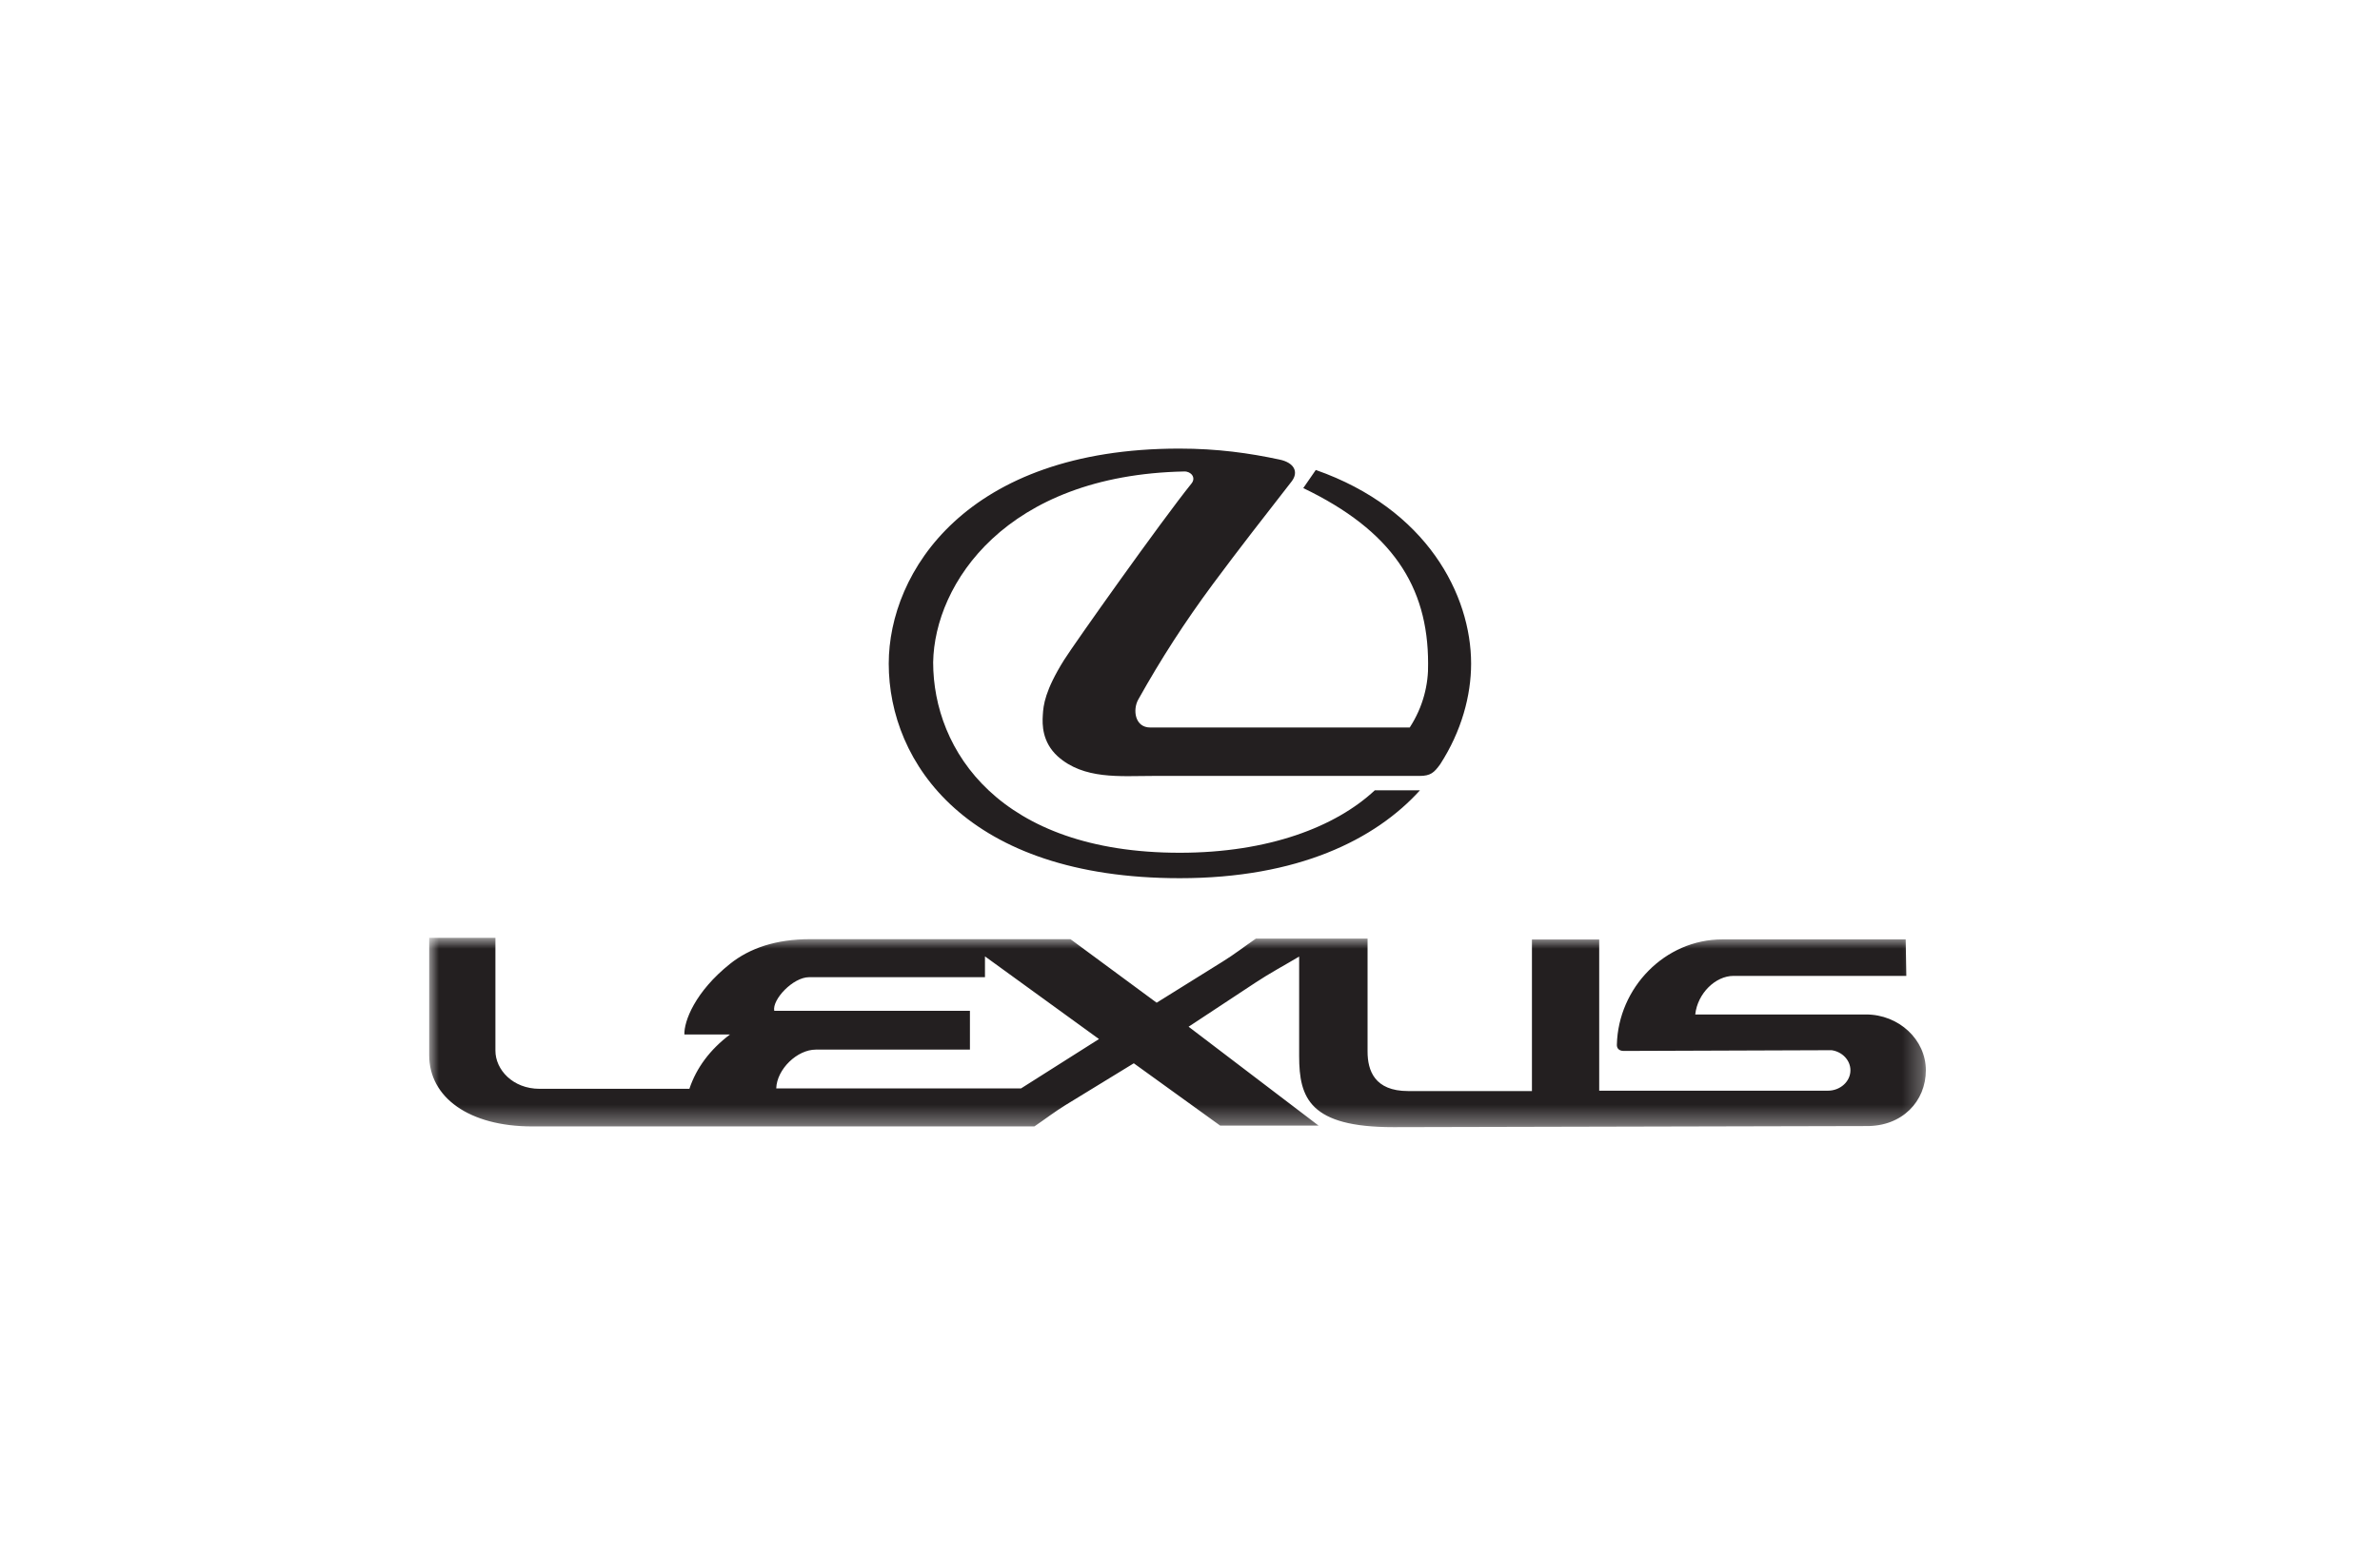 <?xml version="1.0" encoding="UTF-8"?>
<svg width="122px" height="80px" viewBox="0 0 122 80" version="1.1" xmlns="http://www.w3.org/2000/svg" xmlns:xlink="http://www.w3.org/1999/xlink">
    <!-- Generator: Sketch 49.2 (51160) - http://www.bohemiancoding.com/sketch -->
    <title>Rectangle 3 Copy 19</title>
    <desc>Created with Sketch.</desc>
    <defs>
        <polygon id="path-1" points="0 0.945 76.721 0.945 76.721 10.652 0 10.652"></polygon>
    </defs>
    <g id="Ilustraciones" stroke="none" stroke-width="1" fill="none" fill-rule="evenodd">
        <g id="LEXUS" transform="translate(-39, -60)">
            <g id="Group" transform="translate(39, 60)">
                <rect id="Rectangle-3-Copy-19" x="0" y="0" width="122" height="80"></rect>
                <g id="Page-1" transform="translate(22, 23)">
                    <path d="M32.544,10.839 C31.569,12.399 31.482,13.154 31.455,13.662 C31.422,14.157 31.422,15.047 32.214,15.774 C33.555,16.98 35.424,16.783 37.081,16.783 L50.758,16.783 C51.34,16.783 51.513,16.611 51.825,16.184 C52.918,14.493 53.41,12.664 53.41,11.025 C53.41,7.514 51.153,3.095 45.448,1.096 L44.806,2.025 C49.33,4.197 51.205,7.04 51.205,11.017 C51.228,12.081 50.955,13.235 50.263,14.3 L36.964,14.3 C36.168,14.3 36.06,13.388 36.342,12.877 C37.524,10.763 38.734,8.893 40.155,6.971 C41.499,5.157 42.825,3.462 44.209,1.685 C44.587,1.193 44.335,0.717 43.587,0.562 C42.034,0.23 40.411,0 38.448,0 C27.537,0 23.557,6.333 23.557,11.027 C23.557,16.114 27.573,22.026 38.475,22.026 C44.527,22.026 48.492,20.052 50.787,17.521 L48.472,17.521 C46.464,19.395 43.021,20.722 38.475,20.722 C29.239,20.722 25.834,15.475 25.834,10.957 C25.903,6.927 29.557,1.359 38.706,1.173 C39.052,1.164 39.321,1.484 39.079,1.787 C37.515,3.731 33.054,10.027 32.544,10.839" id="Fill-1" fill="#231F20"></path>
                    <g id="Group-5" transform="translate(0, 24.139)">
                        <mask id="mask-2" fill="white">
                            <use xlink:href="#path-1"></use>
                        </mask>
                        <g id="Clip-4"></g>
                        <path d="M30.338,8.666 L26.007,8.666 L17.79,8.666 C17.823,7.674 18.866,6.676 19.817,6.676 L26.007,6.676 L27.719,6.676 L27.719,4.687 L26.007,4.687 L17.688,4.687 C17.574,4.107 18.651,2.963 19.473,2.963 L26.007,2.963 L28.49,2.963 L28.49,1.896 L34.334,6.134 L30.338,8.666 Z M73.65,4.874 L64.899,4.874 C65.016,3.796 65.933,2.896 66.861,2.896 L75.719,2.896 L75.687,1.024 L66.299,1.024 C63.329,1.024 60.954,3.516 60.882,6.417 C60.87,6.619 61.005,6.744 61.233,6.744 L71.888,6.706 C72.434,6.782 72.854,7.22 72.854,7.736 C72.854,8.316 72.329,8.782 71.699,8.782 L59.976,8.782 L59.976,1.03 L56.528,1.03 L56.528,8.801 L50.183,8.801 C48.458,8.801 48.102,7.745 48.102,6.774 L48.102,0.984 L42.378,0.984 C41.811,1.374 41.264,1.8 40.682,2.158 L37.29,4.271 L32.873,1.013 L26.007,1.013 L19.529,1.013 C17.775,1.013 16.427,1.476 15.426,2.275 C13.629,3.707 13.059,5.222 13.082,5.901 L15.419,5.901 C14.393,6.676 13.7,7.608 13.338,8.686 L5.66,8.686 C4.28,8.686 3.395,7.697 3.395,6.733 L3.395,0.945 L0,0.945 L0,6.959 C0,9.119 2.03,10.615 5.289,10.615 L26.007,10.615 L31.022,10.615 C31.559,10.25 32.064,9.861 32.622,9.517 L36.119,7.377 L40.548,10.573 L45.591,10.573 L38.928,5.502 L42.353,3.243 C43.082,2.759 43.847,2.352 44.595,1.905 L44.595,7.01 C44.595,9.161 45.138,10.652 49.428,10.652 L73.65,10.596 C75.519,10.623 76.721,9.313 76.721,7.736 C76.721,6.166 75.341,4.874 73.65,4.874 Z" id="Fill-3" fill="#231F20" mask="url(#mask-2)"></path>
                    </g>
                </g>
            </g>
        </g>
    </g>
</svg>